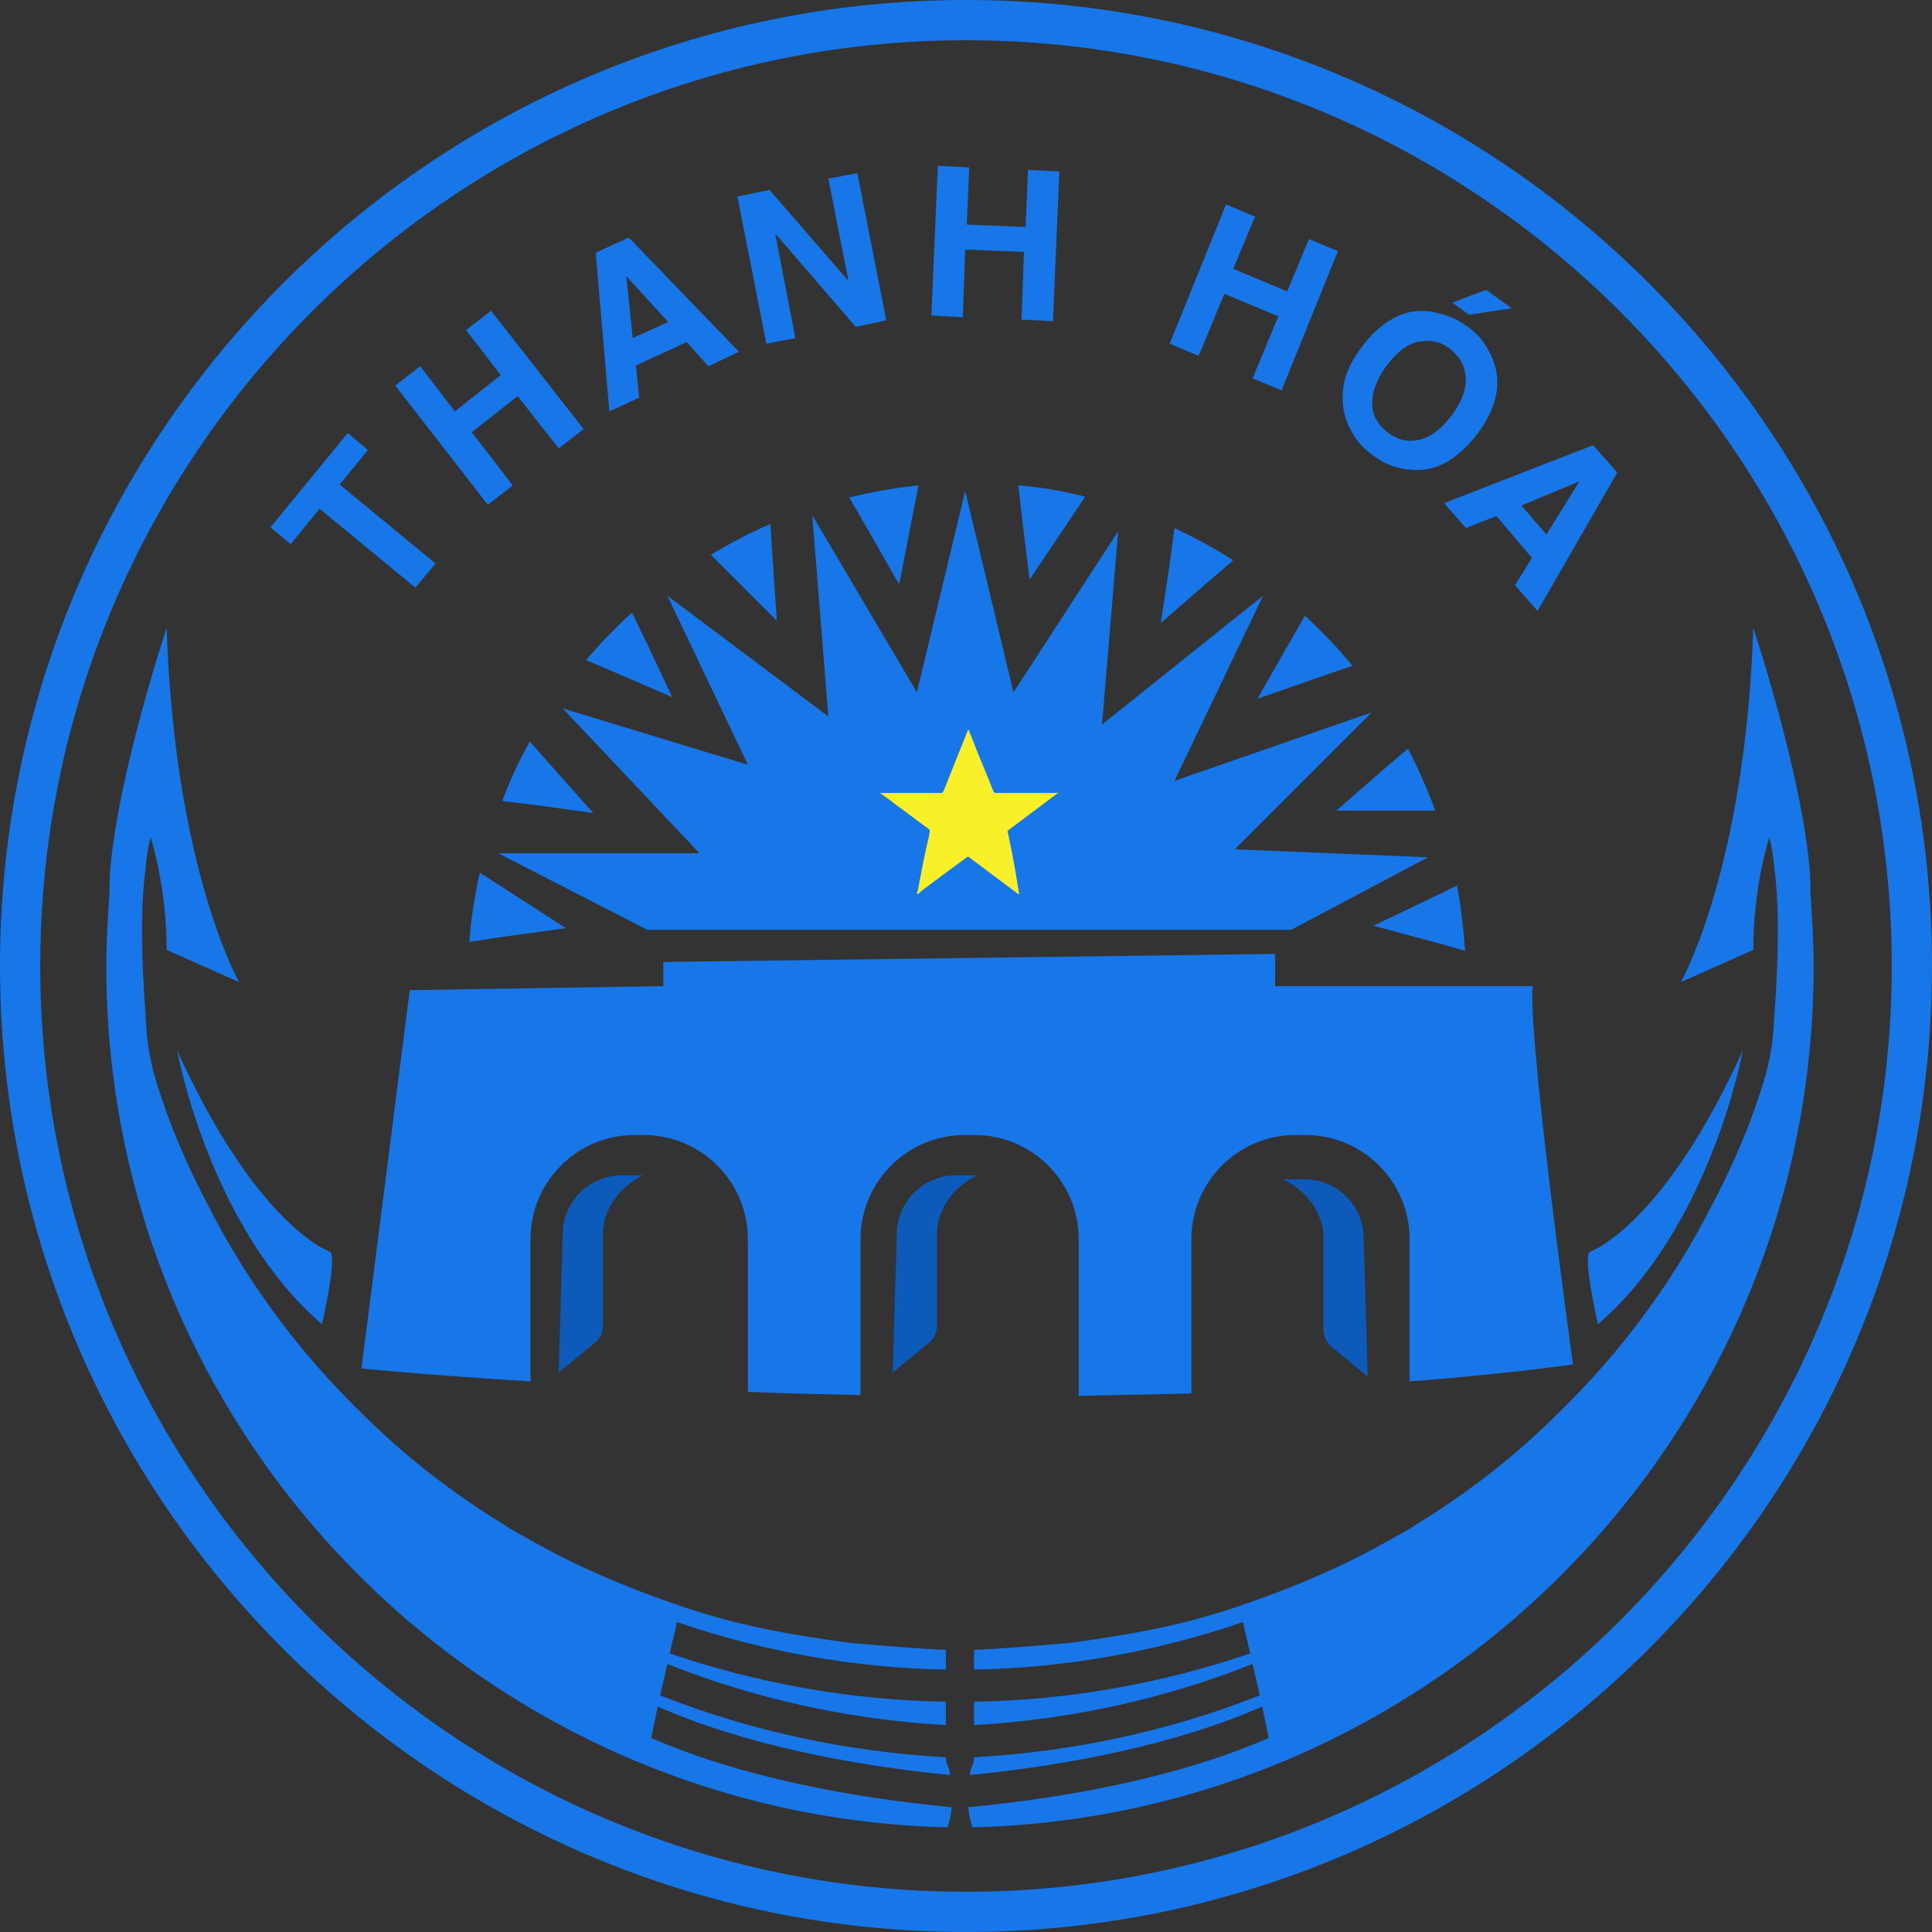 <svg width="70" height="70" viewBox="0 0 70 70" fill="none" xmlns="http://www.w3.org/2000/svg">
<rect x="0" y="0" width="70" height="70" fill="#333333" stroke="none"/>
<path d="M35 70C15.692 70 0 54.308 0 35C0 15.692 15.692 0 35 0C54.308 0 70 15.692 70 35C70 54.308 54.308 70 35 70ZM35 1.458C16.508 1.458 1.458 16.508 1.458 35C1.458 53.492 16.508 68.542 35 68.542C53.492 68.542 68.542 53.492 68.542 35C68.542 16.508 53.492 1.458 35 1.458Z" fill="#1776E8"/>
<path d="M69.125 31.5C69.125 31.208 69.125 30.917 69.125 30.625C69.125 30.333 69.125 30.042 69.125 29.75C69.125 30.042 69.096 30.333 69.096 30.625C69.096 30.917 69.125 31.208 69.125 31.5Z" stroke="#1776E8" stroke-miterlimit="10"/>
<path d="M23.829 61.833C26.95 63.204 30.858 63.962 34.417 64.312C34.417 64.021 34.271 63.962 34.271 63.671C30.654 63.467 27.154 62.708 23.917 61.425L24.179 60.288C27.329 61.542 30.712 62.3 34.271 62.504C34.271 62.212 34.271 61.95 34.271 61.658C30.8 61.6 27.446 60.987 24.267 59.908L24.529 58.771C27.592 59.821 30.887 60.433 34.271 60.492C34.271 60.054 34.271 59.763 34.271 59.763C34.271 59.821 31.121 59.558 30.829 59.529C29.721 59.383 28.613 59.208 27.504 58.975C26.425 58.742 25.375 58.45 24.325 58.071C23.304 57.721 22.283 57.312 21.321 56.875C20.358 56.438 19.396 55.913 18.492 55.388C17.587 54.833 16.712 54.25 15.867 53.608C15.021 52.967 14.204 52.267 13.446 51.538C12.688 50.808 11.929 50.021 11.258 49.233C10.558 48.417 9.917 47.571 9.304 46.667C8.692 45.763 8.138 44.829 7.642 43.867C6.942 42.554 6.329 41.212 5.863 39.812C5.717 39.375 5.571 38.938 5.483 38.5C5.396 38.121 5.338 37.742 5.308 37.333C5.25 36.458 5.192 35.612 5.163 34.737C5.133 33.629 5.133 32.521 5.279 31.413C5.308 31.062 5.367 30.683 5.454 30.333C5.454 30.333 6.038 32.083 6.038 34.417L8.663 35.583C8.663 35.583 6.329 31.5 6.038 22.75C6.038 22.75 4.288 28 3.996 31.5C3.967 31.792 3.967 32.083 3.967 32.375C3.908 33.25 3.85 34.096 3.85 35C3.85 52.004 17.442 65.8 34.329 66.208C34.329 66.208 34.475 65.771 34.475 65.479C30.8 65.129 26.804 64.371 23.596 62.971L23.829 61.833Z" fill="#1776E8"/>
<path d="M11.667 47.979C12.25 45.354 11.958 45.354 11.958 45.354C11.958 45.354 9.333 44.479 6.417 38.062C6.417 38.062 7.583 44.479 11.667 47.979Z" fill="#1776E8"/>
<path d="M45.733 61.833C42.612 63.204 38.704 63.962 35.146 64.312C35.146 64.021 35.292 63.962 35.292 63.671C38.908 63.467 42.408 62.708 45.646 61.425L45.383 60.288C42.233 61.542 38.85 62.3 35.292 62.504C35.292 62.212 35.292 61.95 35.292 61.658C38.763 61.6 42.117 60.987 45.296 59.908L45.033 58.771C41.971 59.821 38.675 60.433 35.292 60.492C35.292 60.054 35.292 59.763 35.292 59.763C35.292 59.821 38.442 59.558 38.733 59.529C39.842 59.383 40.95 59.208 42.058 58.975C43.138 58.742 44.188 58.45 45.237 58.071C46.258 57.721 47.279 57.312 48.242 56.875C49.204 56.438 50.167 55.913 51.071 55.388C51.975 54.833 52.85 54.25 53.696 53.608C54.542 52.967 55.358 52.267 56.117 51.538C56.875 50.808 57.633 50.021 58.304 49.233C59.004 48.417 59.646 47.571 60.258 46.667C60.871 45.763 61.425 44.829 61.921 43.867C62.621 42.554 63.233 41.212 63.7 39.812C63.846 39.375 63.992 38.938 64.079 38.5C64.167 38.121 64.225 37.742 64.254 37.333C64.312 36.458 64.371 35.612 64.4 34.737C64.429 33.629 64.429 32.521 64.283 31.413C64.254 31.062 64.196 30.683 64.108 30.333C64.108 30.333 63.525 32.083 63.525 34.417L60.9 35.583C60.9 35.583 63.233 31.5 63.525 22.75C63.525 22.75 65.275 28 65.567 31.5C65.596 31.792 65.596 32.083 65.596 32.375C65.654 33.25 65.713 34.096 65.713 35C65.713 52.004 52.121 65.8 35.233 66.208C35.233 66.208 35.087 65.771 35.087 65.479C38.763 65.129 42.758 64.371 45.967 62.971L45.733 61.833Z" fill="#1776E8"/>
<path d="M57.896 47.979C57.312 45.354 57.604 45.354 57.604 45.354C57.604 45.354 60.229 44.479 63.146 38.062C63.146 38.062 61.979 44.479 57.896 47.979Z" fill="#1776E8"/>
<path d="M56.992 49.438C55.242 36.604 55.533 35.729 55.533 35.729H46.2V34.562L24.033 34.854V35.729L14.846 35.875L13.096 49.583C13.096 49.583 15.429 49.817 19.221 50.05V44.888C19.221 42.817 20.913 41.125 22.983 41.125H23.333C25.404 41.125 27.096 42.817 27.096 44.888V50.429C28.408 50.487 29.779 50.517 31.179 50.546V44.888C31.179 42.817 32.871 41.125 34.942 41.125H35.321C37.392 41.125 39.083 42.817 39.083 44.888V50.575C40.425 50.546 41.796 50.517 43.167 50.487V44.888C43.167 42.817 44.858 41.125 46.929 41.125H47.308C49.379 41.125 51.071 42.817 51.071 44.888V50.05C53.025 49.904 55.038 49.7 56.992 49.438Z" fill="#1776E8"/>
<path d="M22.517 42.584C21.35 42.584 20.387 43.546 20.387 44.713L20.242 49.729L21.554 48.65C21.758 48.504 21.846 48.242 21.846 48.008V44.596C21.846 44.596 21.846 43.313 23.304 42.584H22.517Z" fill="#0C5AB9"/>
<path d="M34.621 42.584C33.454 42.584 32.492 43.546 32.492 44.713L32.346 49.729L33.658 48.65C33.862 48.504 33.95 48.242 33.95 48.008V44.596C33.95 44.596 33.95 43.313 35.408 42.584H34.621Z" fill="#0C5AB9"/>
<path d="M47.279 42.729H46.492C47.95 43.458 47.95 44.742 47.95 44.742V48.154C47.95 48.416 48.067 48.65 48.242 48.796L49.554 49.875L49.408 44.858C49.408 43.691 48.446 42.729 47.279 42.729Z" fill="#0C5AB9"/>
<path d="M23.45 33.687H46.783L51.742 31.062L44.742 30.771L49.7 25.812L42.554 28.291L45.763 21.583L39.929 26.25L40.513 19.25L36.721 25.083L34.971 17.791L33.221 25.083L29.429 18.666L30.012 25.958L24.179 21.583L27.096 27.708L20.387 25.666L25.346 30.916H18.054L23.45 33.687Z" fill="#1776E8"/>
<path d="M49.758 33.542L51.829 34.096L53.083 34.446C53.025 33.658 52.938 32.871 52.792 32.084L51.712 32.608L49.758 33.542Z" fill="#1776E8"/>
<path d="M48.417 29.371H50.546H52.004C51.712 28.583 51.392 27.854 51.013 27.125L50.021 27.971L48.417 29.371Z" fill="#1776E8"/>
<path d="M45.558 25.317L47.571 24.617L49 24.121C48.475 23.479 47.892 22.867 47.279 22.312L46.608 23.479L45.558 25.317Z" fill="#1776E8"/>
<path d="M42.058 22.575L43.663 21.175L44.683 20.3C44.013 19.863 43.283 19.483 42.554 19.133L42.379 20.446L42.058 22.575Z" fill="#1776E8"/>
<path d="M37.304 21L38.5 19.221L39.317 17.996C38.529 17.792 37.712 17.646 36.896 17.587L37.042 18.871L37.304 21Z" fill="#1776E8"/>
<path d="M32.579 21.175L32.987 19.075L33.279 17.587C32.433 17.675 31.587 17.821 30.771 18.025L31.529 19.337L32.579 21.175Z" fill="#1776E8"/>
<path d="M28.146 22.487L28 20.358L27.913 18.987C27.154 19.308 26.454 19.687 25.754 20.096L26.658 21L28.146 22.487Z" fill="#1776E8"/>
<path d="M24.354 25.258L23.45 23.333L22.896 22.196C22.312 22.721 21.758 23.304 21.233 23.917L22.4 24.413L24.354 25.258Z" fill="#1776E8"/>
<path d="M21.496 29.458L20.067 27.854L19.192 26.862C18.812 27.562 18.462 28.291 18.2 29.021L19.396 29.166L21.496 29.458Z" fill="#1776E8"/>
<path d="M20.504 33.629L18.696 32.462L17.383 31.617C17.208 32.433 17.062 33.279 17.004 34.125L18.375 33.921L20.504 33.629Z" fill="#1776E8"/>
<path d="M12.308 17.558L15.779 20.416L15.05 21.291L11.579 18.433L10.529 19.716L9.8 19.104L12.6 15.691L13.329 16.304L12.308 17.558Z" fill="#1776E8"/>
<path d="M18.754 14.35L17.092 15.662L18.579 17.587L17.675 18.288L14.321 13.971L15.225 13.271L16.479 14.904L18.142 13.592L16.887 11.958L17.792 11.258L21.146 15.546L20.242 16.246L18.754 14.35Z" fill="#1776E8"/>
<path d="M23.042 13.242L23.158 14.408L22.079 14.904L21.583 9.158L22.779 8.604L26.775 12.746L25.667 13.271L24.879 12.396L23.042 13.242ZM22.925 12.25L24.208 11.666L22.692 10.004L22.925 12.25Z" fill="#1776E8"/>
<path d="M30.012 6.475L31.062 6.271L32.112 11.608L31.004 11.842L28.087 8.459L28.817 12.25L27.767 12.454L26.717 7.117L27.883 6.883L30.742 10.179L30.012 6.475Z" fill="#1776E8"/>
<path d="M37.1 9.129L34.971 9.042L34.883 11.492L33.746 11.433L33.979 6.008L35.117 6.067L35.029 8.137L37.158 8.225L37.246 6.154L38.383 6.212L38.15 11.637L37.013 11.579L37.1 9.129Z" fill="#1776E8"/>
<path d="M46.317 11.462L44.362 10.646L43.429 12.892L42.379 12.454L44.421 7.408L45.471 7.846L44.683 9.742L46.638 10.558L47.425 8.662L48.475 9.1L46.433 14.146L45.383 13.708L46.317 11.462Z" fill="#1776E8"/>
<path d="M49.321 12.6C49.788 11.958 50.283 11.579 50.837 11.375C51.275 11.229 51.742 11.229 52.208 11.375C52.558 11.463 52.85 11.608 53.142 11.812C53.433 12.017 53.667 12.25 53.842 12.542C54.104 12.95 54.25 13.387 54.25 13.854C54.25 14.438 54.017 15.05 53.55 15.692C53.083 16.304 52.587 16.712 52.033 16.917C51.596 17.062 51.129 17.062 50.663 16.946C50.312 16.858 50.021 16.712 49.758 16.508C49.467 16.304 49.233 16.071 49.058 15.779C48.796 15.371 48.65 14.933 48.65 14.467C48.621 13.825 48.854 13.213 49.321 12.6ZM50.225 13.271C49.817 13.825 49.671 14.35 49.729 14.817C49.788 15.167 49.992 15.458 50.312 15.692C50.633 15.925 50.954 16.012 51.304 15.954C51.771 15.896 52.208 15.575 52.617 15.021C53.025 14.467 53.171 13.971 53.083 13.504C53.025 13.154 52.821 12.863 52.529 12.629C52.208 12.396 51.888 12.308 51.508 12.367C51.071 12.396 50.633 12.717 50.225 13.271ZM54.775 11.171L53.229 11.404L52.617 10.967L53.842 10.5L54.775 11.171Z" fill="#1776E8"/>
<path d="M54.221 18.696L53.112 19.133L52.325 18.229L57.721 16.129L58.596 17.121L55.708 22.137L54.892 21.204L55.504 20.212L54.221 18.696ZM55.125 18.316L56.029 19.366L57.225 17.441L55.125 18.316Z" fill="#1776E8"/>
<path d="M31.85 28.729C31.879 28.729 31.908 28.729 31.908 28.729C32.638 28.729 33.367 28.729 34.096 28.729C34.125 28.729 34.154 28.729 34.183 28.671C34.475 27.942 34.767 27.212 35.058 26.483C35.058 26.454 35.087 26.454 35.087 26.425C35.146 26.571 35.204 26.716 35.263 26.862C35.496 27.475 35.758 28.058 35.992 28.671C36.021 28.7 36.021 28.729 36.079 28.729C36.808 28.729 37.538 28.729 38.267 28.729C38.296 28.729 38.296 28.729 38.354 28.729C38.325 28.758 38.325 28.758 38.296 28.758C37.712 29.196 37.129 29.633 36.546 30.071C36.517 30.1 36.487 30.129 36.517 30.158C36.633 30.712 36.75 31.296 36.837 31.85C36.867 32.025 36.896 32.2 36.925 32.375V32.404C36.896 32.404 36.896 32.375 36.867 32.375C36.371 31.996 35.846 31.616 35.35 31.237C35.263 31.179 35.204 31.121 35.117 31.062C35.087 31.033 35.058 31.033 35.029 31.062C34.708 31.296 34.358 31.558 34.038 31.791C33.775 31.996 33.513 32.171 33.279 32.375C33.279 32.375 33.25 32.404 33.221 32.404C33.221 32.375 33.221 32.316 33.25 32.287C33.367 31.675 33.483 31.033 33.629 30.421C33.658 30.333 33.658 30.246 33.688 30.129C33.688 30.1 33.688 30.071 33.658 30.041C33.25 29.75 32.842 29.429 32.433 29.137C32.258 28.991 32.083 28.875 31.879 28.729C31.879 28.758 31.879 28.758 31.85 28.729Z" fill="#F9F029"/>
</svg>
